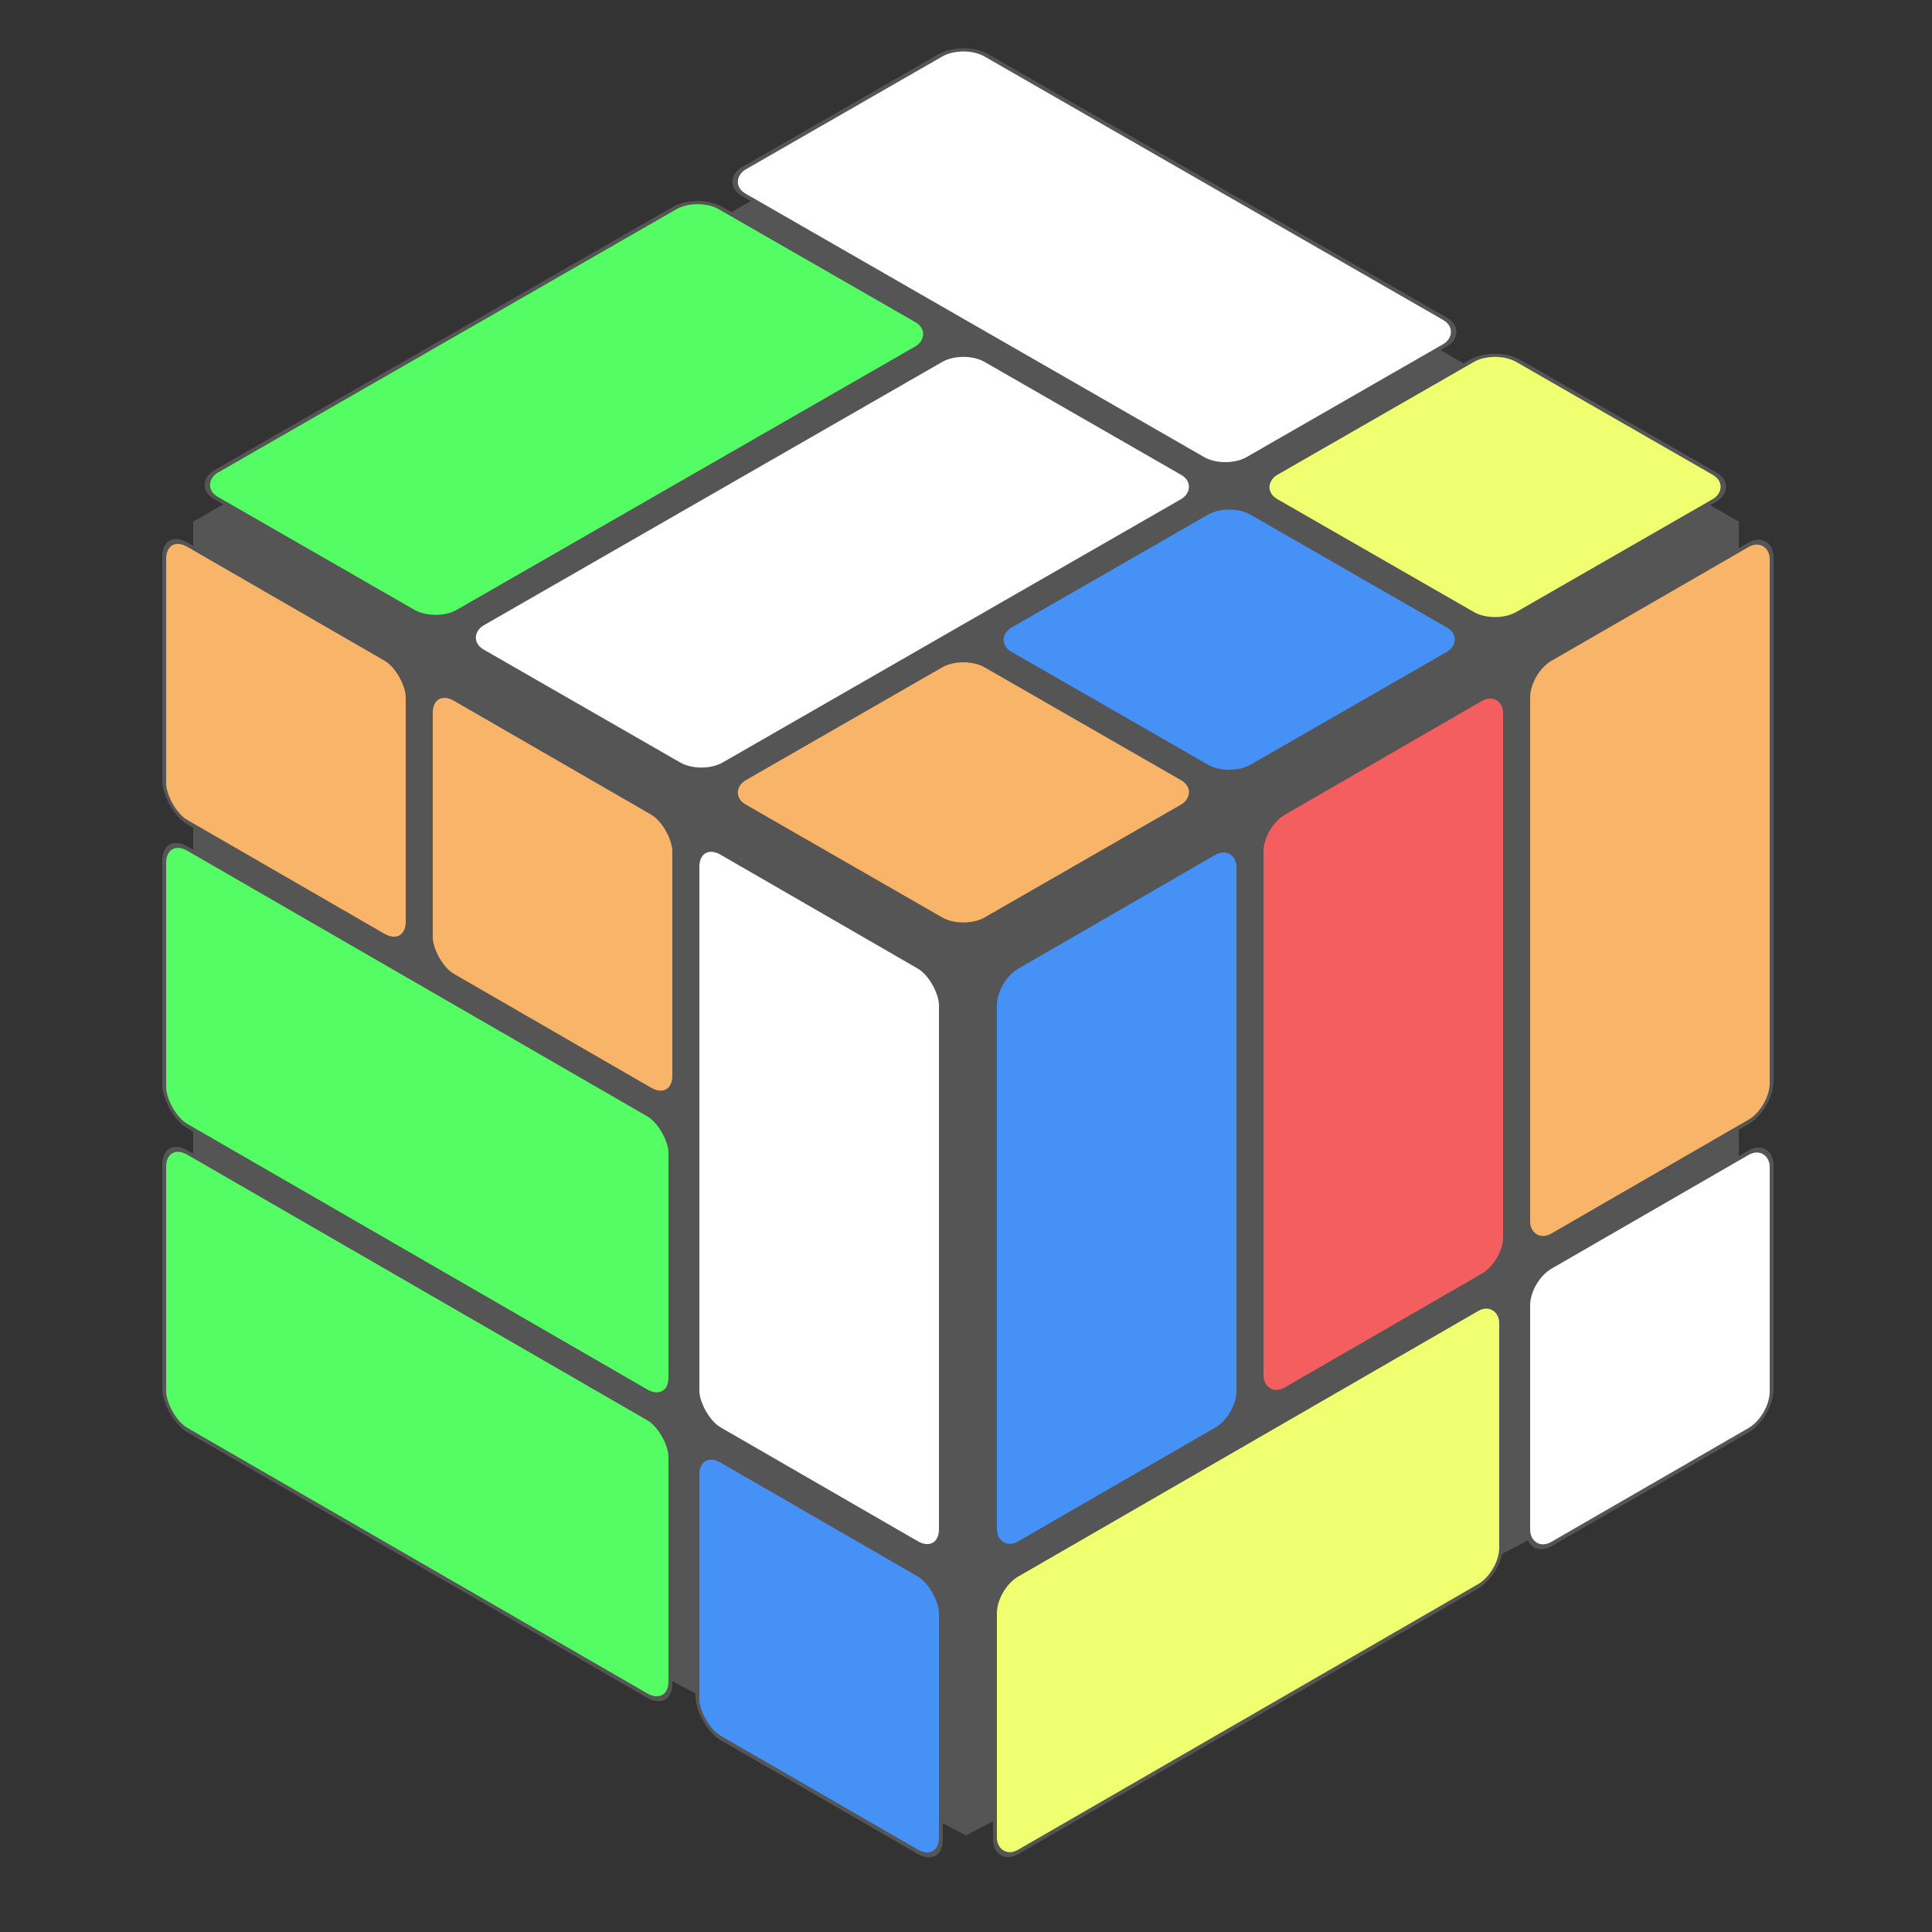 <?xml version="1.0"?>

<svg xmlns="http://www.w3.org/2000/svg" width="500" height="500">
  <rect width="100%" height="100%" fill="#333333" stroke="none"/>
  <style>
    :root {
      --color-white: white;
      --color-red: #f45e5e;
      --color-blue: #4591f5;
      --color-green: #54fd64;
      --color-yellow: #f0ff70;
      --color-orange: #f8b468;
      --innard: #555555;
    }
  </style>

  <path d="M 250 20 L 450 135 L 450 370 L 250 475 L 50 370 L 50 135 Z" fill="#555555"/>

  <g transform="translate(25 82.5) scale(1.41, .81) rotate(45) translate(50 -175)" stroke="#555555">
    <rect x="0" y="0" width="131" height="63" rx="6" ry="6" fill="white" />
    <rect x="138" y="0" width="63" height="63" rx="6" ry="6" fill="#f0ff70" />

    <rect x="0" y="69" width="63" height="131" rx="6" ry="6" fill="#54fd64" />
    <rect x="69" y="69" width="63" height="131" rx="6" ry="6" fill="white" />
    <rect x="138" y="69" width="63" height="63" rx="6" ry="6" fill="#4591f5" />

    <rect x="138" y="138" width="63" height="63" rx="6" ry="6" fill="#f8b468" />
  </g>

  <g transform="translate(42.5 37.5) skewY(30) translate(0 100) scale(1 1.14)" stroke="#555555">
    <rect x="0" y="0" width="63" height="63" rx="6" ry="6" fill="#f8b468" />
    <rect x="69" y="0" width="63" height="63" rx="6" ry="6" fill="#f8b468" />
    <rect x="138" y="0" width="63" height="131" rx="6" ry="6" fill="white" />

    <rect x="0" y="69" width="131" height="63" rx="6" ry="6" fill="#54fd64" />

    <rect x="0" y="138" width="131" height="63" rx="6" ry="6" fill="#54fd64" />
    <rect x="138" y="138" width="63" height="63" rx="6" ry="6" fill="#4591f5" />
  </g>

  <g transform="translate(32.5 26) skewY(-30) translate(225 357.5) scale(1 1.14)" stroke="#555555">
    <rect x="0" y="0" width="63" height="131" rx="6" ry="6" fill="#4591f5" />
    <rect x="69" y="0" width="63" height="131" rx="6" ry="6" fill="#f45e5e" />
    <rect x="138" y="0" width="63" height="131" rx="6" ry="6" fill="#f8b468" />


    <rect x="0" y="138" width="131" height="63" rx="6" ry="6" fill="#f0ff70" />
    <rect x="138" y="138" width="63" height="63" rx="6" ry="6" fill="white" />
  </g>
</svg>